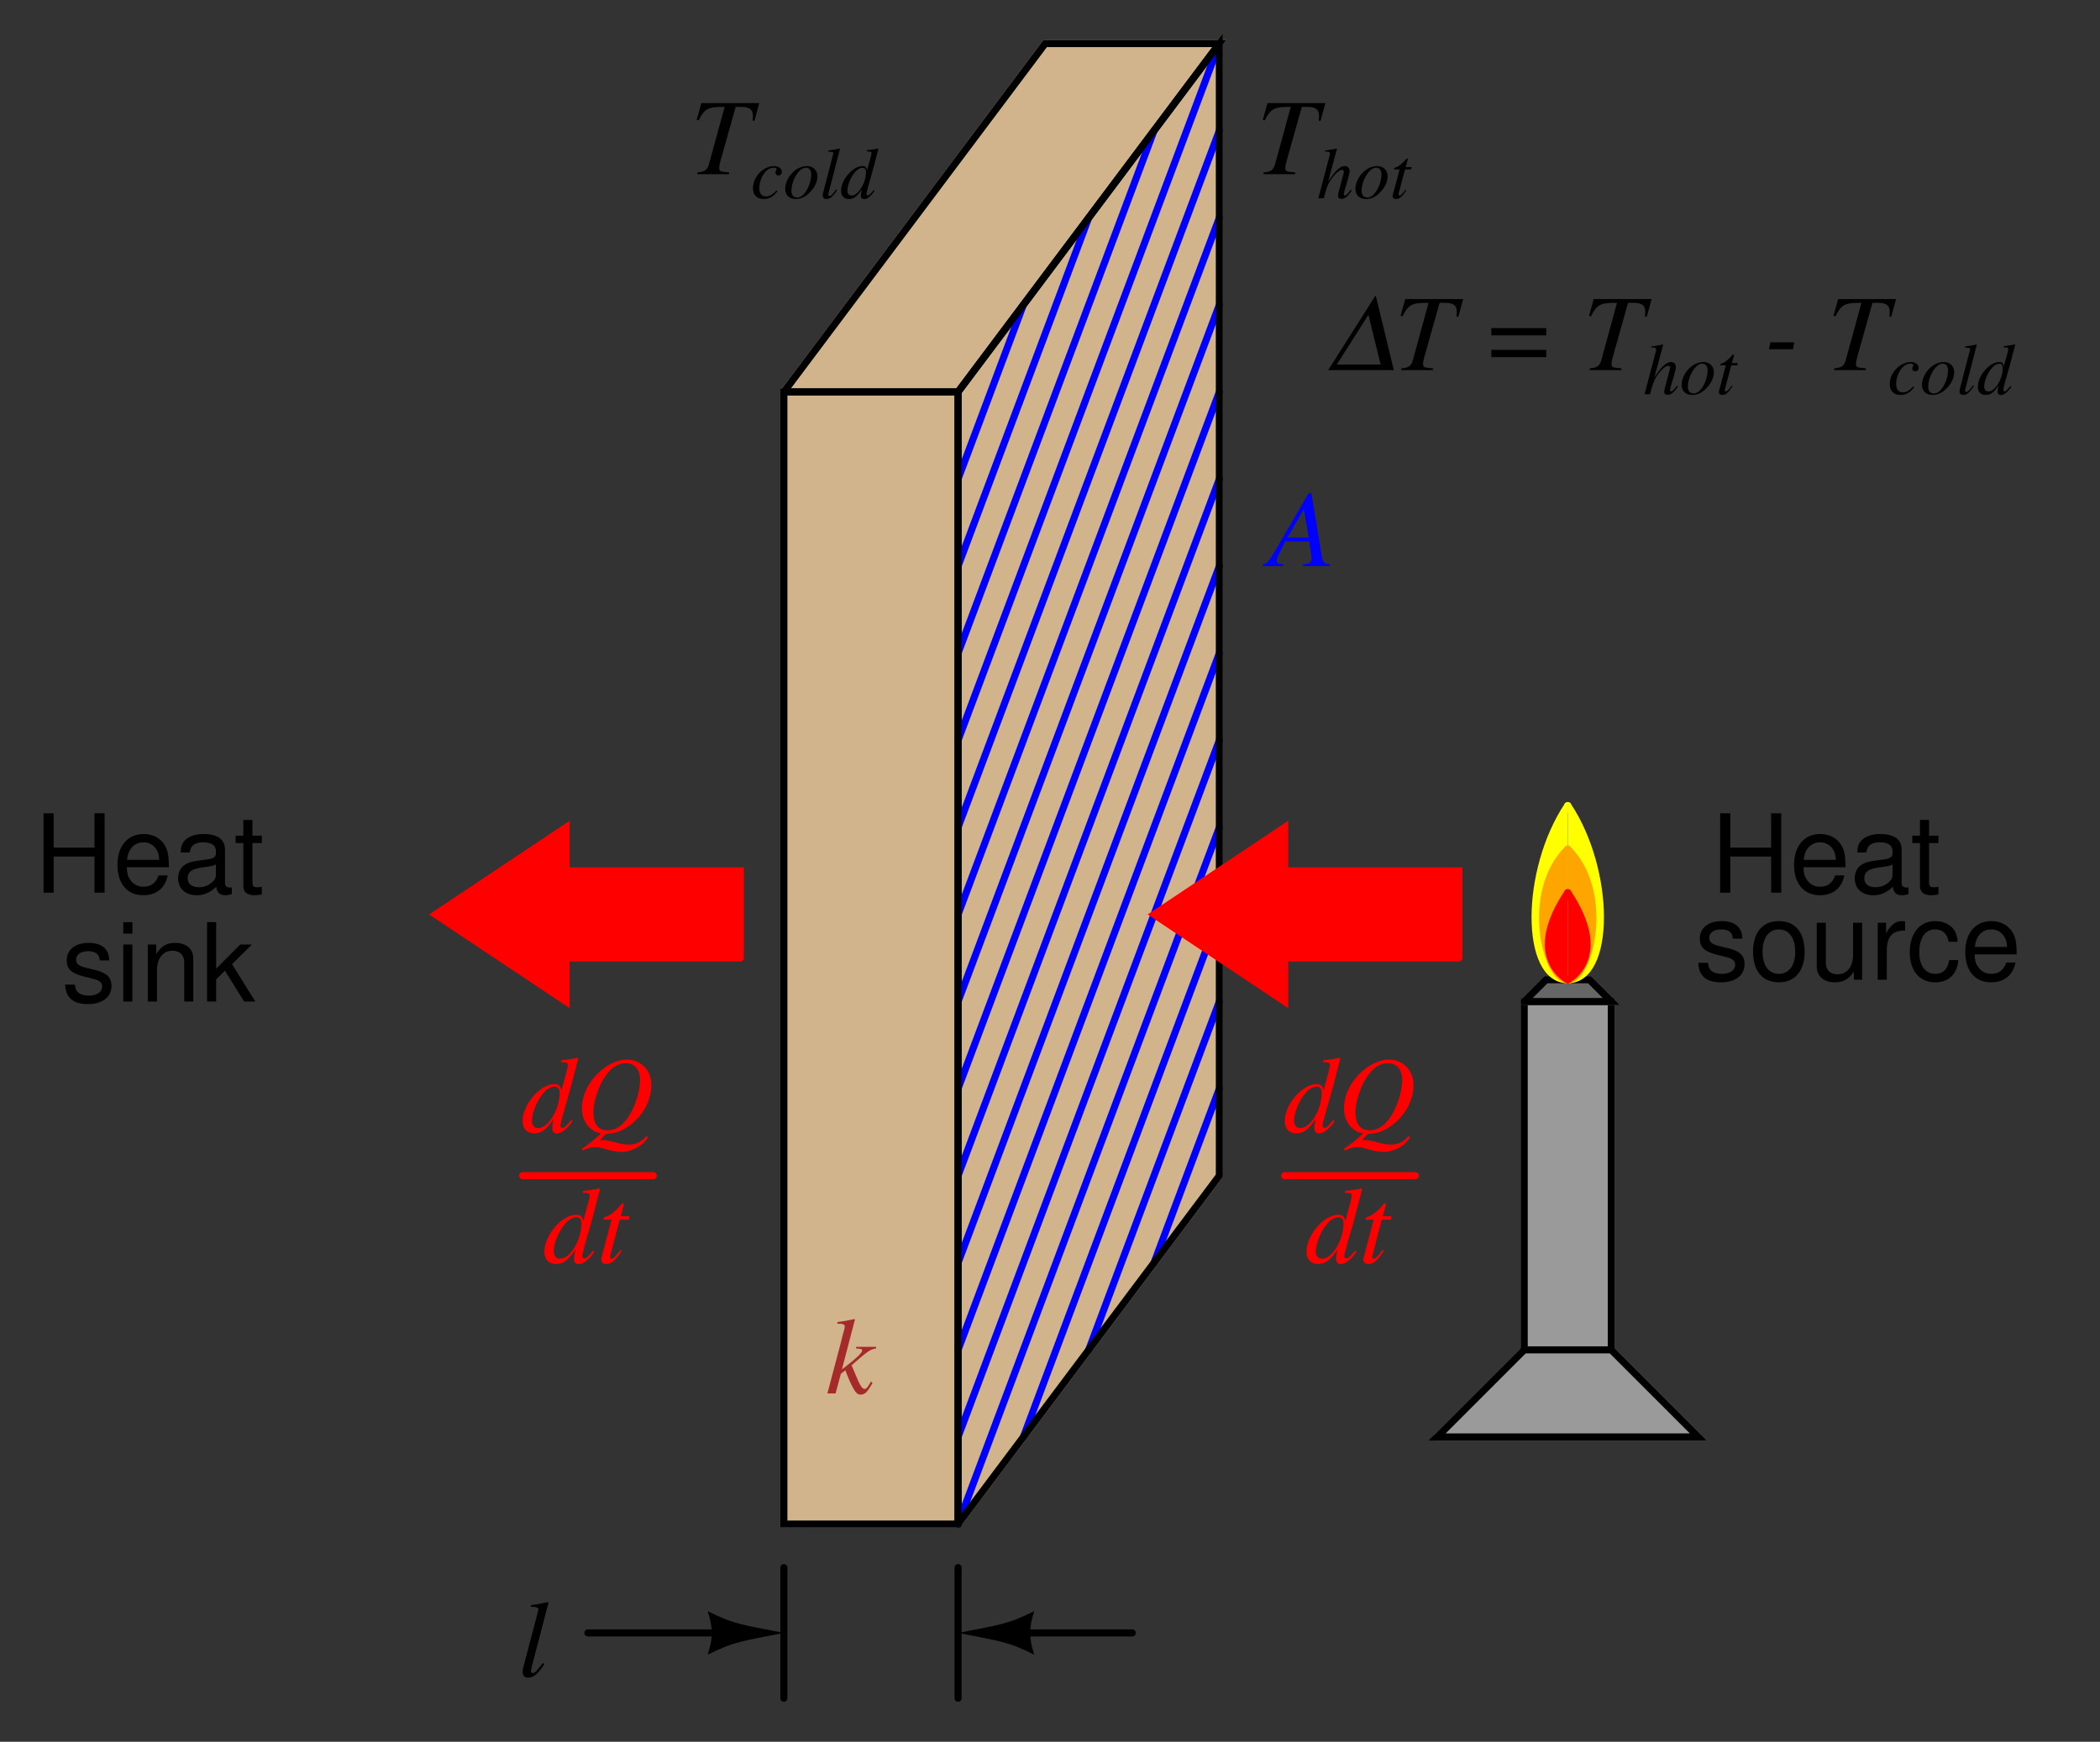 <?xml version="1.0" encoding="UTF-8"?>
<svg xmlns="http://www.w3.org/2000/svg" xmlns:xlink="http://www.w3.org/1999/xlink" viewBox="0 0 216.999 180" version="1.2">
<rect x="0" y="0" width="216.999" height="180" fill="#333333" stroke="none"/>
<defs>
<g>
<symbol overflow="visible" id="glyph0-0">
<path style="stroke:none;" d=""/>
</symbol>
<symbol overflow="visible" id="glyph0-1">
<path style="stroke:none;" d="M 5.203 -1.25 C 4.594 -0.547 4.484 -0.453 4.281 -0.453 C 4.172 -0.453 4.078 -0.547 4.078 -0.672 C 4.078 -0.859 4.438 -2.188 4.812 -3.438 C 5.078 -4.344 5.297 -5.156 5.922 -7.625 L 5.875 -7.688 C 5.281 -7.562 4.875 -7.5 4.156 -7.422 L 4.156 -7.234 C 4.766 -7.219 4.844 -7.172 4.844 -6.938 C 4.844 -6.781 4.844 -6.75 4.688 -6.156 L 4.188 -4.312 C 4.094 -4.781 3.891 -4.969 3.453 -4.969 C 1.984 -4.969 0.172 -2.844 0.172 -1.156 C 0.172 -0.359 0.625 0.125 1.344 0.125 C 2.109 0.125 2.609 -0.234 3.375 -1.359 C 3.25 -0.781 3.234 -0.625 3.234 -0.359 C 3.234 -0.062 3.422 0.141 3.703 0.141 C 4.172 0.141 4.766 -0.312 5.344 -1.141 Z M 3.5 -4.703 C 3.844 -4.688 4 -4.469 4 -4.062 C 4 -2.344 2.828 -0.422 1.797 -0.422 C 1.406 -0.422 1.141 -0.703 1.141 -1.156 C 1.141 -2.078 1.703 -3.391 2.453 -4.188 C 2.766 -4.516 3.188 -4.719 3.5 -4.703 Z M 3.5 -4.703 "/>
</symbol>
<symbol overflow="visible" id="glyph0-2">
<path style="stroke:none;" d="M 3.141 0.188 C 4 0.125 4.438 0.016 5.062 -0.344 C 6.734 -1.266 7.859 -3.094 7.859 -4.875 C 7.859 -6.391 6.781 -7.5 5.297 -7.5 C 4.391 -7.5 3.359 -7.031 2.469 -6.219 C 1.344 -5.172 0.672 -3.812 0.672 -2.484 C 0.672 -1.562 1.016 -0.797 1.625 -0.328 C 1.922 -0.094 2.156 0.016 2.656 0.141 C 1.625 1.047 1.516 1.125 0.656 1.734 L 0.781 1.906 C 1.203 1.672 1.625 1.547 2.062 1.547 C 2.297 1.547 2.625 1.609 3.109 1.75 C 3.797 1.953 4.406 2.047 4.828 2.047 C 5.438 2.047 6.234 1.75 6.812 1.312 C 7.078 1.109 7.219 0.938 7.516 0.547 L 7.344 0.422 C 6.719 1.078 6.25 1.281 5.438 1.281 C 5.109 1.281 4.703 1.219 4.062 1.031 C 3.453 0.875 3.047 0.797 2.812 0.812 L 2.531 0.828 Z M 5.234 -7.125 C 6.125 -7.125 6.688 -6.469 6.688 -5.406 C 6.688 -4.203 6.156 -2.562 5.438 -1.516 C 4.812 -0.625 4.125 -0.188 3.297 -0.188 C 2.375 -0.188 1.859 -0.859 1.859 -2.062 C 1.859 -3.141 2.406 -4.797 3.094 -5.781 C 3.719 -6.688 4.406 -7.125 5.234 -7.125 Z M 5.234 -7.125 "/>
</symbol>
<symbol overflow="visible" id="glyph0-3">
<path style="stroke:none;" d="M 3.328 -4.812 L 2.438 -4.812 L 2.75 -5.969 C 2.75 -6 2.75 -6.016 2.75 -6.047 C 2.75 -6.109 2.734 -6.141 2.672 -6.141 C 2.594 -6.141 2.562 -6.125 2.5 -6.047 C 2.062 -5.484 1.359 -4.906 1 -4.797 C 0.719 -4.719 0.641 -4.641 0.641 -4.516 C 0.641 -4.516 0.641 -4.484 0.656 -4.453 L 1.484 -4.453 L 0.672 -1.359 C 0.656 -1.266 0.641 -1.219 0.609 -1.125 C 0.5 -0.75 0.422 -0.406 0.422 -0.297 C 0.422 -0.062 0.656 0.125 0.953 0.125 C 1.469 0.125 1.844 -0.188 2.547 -1.234 L 2.406 -1.312 C 1.859 -0.609 1.672 -0.422 1.5 -0.422 C 1.391 -0.422 1.328 -0.5 1.328 -0.656 C 1.328 -0.656 1.328 -0.656 1.344 -0.703 L 2.328 -4.453 L 3.281 -4.453 Z M 3.328 -4.812 "/>
</symbol>
<symbol overflow="visible" id="glyph0-4">
<path style="stroke:none;" d="M 2.562 -1.391 C 1.828 -0.453 1.75 -0.359 1.5 -0.359 C 1.391 -0.359 1.328 -0.422 1.328 -0.562 C 1.328 -0.656 1.359 -0.797 1.422 -1 C 1.422 -1.047 1.438 -1.078 1.438 -1.094 L 1.438 -1.109 L 3.141 -7.625 L 3.078 -7.688 C 2.406 -7.531 1.984 -7.453 1.328 -7.375 L 1.328 -7.203 C 1.875 -7.203 2.094 -7.125 2.094 -6.938 C 2.094 -6.891 2.078 -6.828 2.062 -6.734 L 0.5 -0.797 C 0.469 -0.688 0.469 -0.578 0.469 -0.5 C 0.469 -0.094 0.656 0.125 1.016 0.125 C 1.594 0.125 1.984 -0.188 2.719 -1.281 Z M 2.562 -1.391 "/>
</symbol>
<symbol overflow="visible" id="glyph0-5">
<path style="stroke:none;" d="M 7.125 -7.344 L 1.141 -7.344 L 0.656 -5.609 L 0.859 -5.562 C 1.469 -6.781 1.828 -6.969 3.547 -6.953 L 1.922 -1.016 C 1.75 -0.422 1.469 -0.234 0.734 -0.188 L 0.734 0 L 4 0 L 4 -0.188 C 3.031 -0.266 2.984 -0.281 2.984 -0.703 C 2.984 -0.828 3 -0.938 3.109 -1.344 L 4.688 -6.953 L 5.297 -6.953 C 6.109 -6.953 6.469 -6.672 6.469 -6.047 C 6.469 -5.891 6.453 -5.719 6.438 -5.531 L 6.625 -5.516 Z M 7.125 -7.344 "/>
</symbol>
<symbol overflow="visible" id="glyph0-6">
<path style="stroke:none;" d=""/>
</symbol>
<symbol overflow="visible" id="glyph0-7">
<path style="stroke:none;" d="M 6.641 -4.344 L 0.969 -4.344 L 0.969 -3.594 L 6.641 -3.594 Z M 6.641 -2.094 L 0.969 -2.094 L 0.969 -1.344 L 6.641 -1.344 Z M 6.641 -2.094 "/>
</symbol>
<symbol overflow="visible" id="glyph0-8">
<path style="stroke:none;" d="M 3.172 -2.875 L 0.703 -2.875 L 0.547 -2.156 L 3.031 -2.156 Z M 3.172 -2.875 "/>
</symbol>
<symbol overflow="visible" id="glyph0-9">
<path style="stroke:none;" d="M 6.344 -0.188 C 5.703 -0.234 5.641 -0.328 5.484 -1.141 L 4.438 -7.516 L 4.141 -7.516 L 0.875 -1.891 C -0.016 -0.391 -0.125 -0.266 -0.578 -0.188 L -0.578 0 L 1.531 0 L 1.531 -0.188 C 0.953 -0.234 0.859 -0.297 0.859 -0.578 C 0.859 -0.781 0.906 -0.891 1.094 -1.266 L 1.734 -2.547 L 4.203 -2.547 L 4.438 -1.062 C 4.438 -0.969 4.453 -0.859 4.453 -0.781 C 4.453 -0.344 4.297 -0.25 3.578 -0.188 L 3.578 0 L 6.344 0 Z M 1.969 -2.953 L 3.656 -5.875 L 4.156 -2.953 Z M 1.969 -2.953 "/>
</symbol>
<symbol overflow="visible" id="glyph0-10">
<path style="stroke:none;" d="M 4.656 -1.219 C 4.25 -0.531 4.188 -0.469 3.984 -0.469 C 3.75 -0.469 3.516 -0.828 3.078 -1.906 C 3.016 -2.062 2.844 -2.469 2.656 -2.906 C 4.312 -4.375 4.641 -4.594 5.188 -4.641 L 5.188 -4.812 L 3.125 -4.812 L 3.125 -4.641 C 3.609 -4.625 3.75 -4.578 3.75 -4.438 C 3.75 -4.203 3.188 -3.672 2.141 -2.859 C 1.969 -2.734 1.812 -2.609 1.656 -2.484 L 3 -7.625 L 2.953 -7.688 C 2.266 -7.531 1.828 -7.453 1.188 -7.375 L 1.188 -7.203 C 1.75 -7.219 1.953 -7.125 1.953 -6.922 C 1.938 -6.734 1.859 -6.422 1.703 -5.906 C 1.672 -5.75 1.625 -5.625 1.609 -5.531 L 1.594 -5.438 L 0.156 0 L 1 0 L 1.547 -2.031 L 2.016 -2.391 C 2.188 -1.891 2.484 -1.188 2.688 -0.797 C 3.047 -0.094 3.25 0.125 3.578 0.125 C 4.031 0.125 4.312 -0.156 4.828 -1.109 Z M 4.656 -1.219 "/>
</symbol>
<symbol overflow="visible" id="glyph1-0">
<path style="stroke:none;" d=""/>
</symbol>
<symbol overflow="visible" id="glyph1-1">
<path style="stroke:none;" d="M 3.5 -0.875 C 3.094 -0.375 3 -0.281 2.891 -0.281 C 2.812 -0.281 2.766 -0.344 2.766 -0.422 C 2.766 -0.5 2.891 -0.969 3.016 -1.359 C 3.234 -2.062 3.375 -2.625 3.375 -2.812 C 3.375 -3.125 3.172 -3.328 2.875 -3.328 C 2.391 -3.328 1.859 -2.828 1.156 -1.734 L 2.062 -5.109 L 2.016 -5.141 C 1.562 -5.031 1.266 -5 0.844 -4.938 L 0.844 -4.812 L 1.031 -4.828 C 1.203 -4.828 1.344 -4.75 1.344 -4.641 C 1.344 -4.531 1.297 -4.359 1.234 -4.141 C 1.234 -4.125 1.203 -4.016 1.156 -3.859 L 0.141 0 L 0.703 0 C 1.016 -1.156 1.109 -1.422 1.406 -1.875 C 1.797 -2.469 2.312 -2.938 2.578 -2.938 C 2.688 -2.938 2.781 -2.844 2.781 -2.75 C 2.781 -2.719 2.766 -2.625 2.734 -2.5 L 2.312 -0.938 C 2.219 -0.578 2.172 -0.344 2.172 -0.25 C 2.172 -0.047 2.297 0.062 2.516 0.062 C 2.891 0.062 3.141 -0.141 3.594 -0.797 Z M 3.5 -0.875 "/>
</symbol>
<symbol overflow="visible" id="glyph1-2">
<path style="stroke:none;" d="M 2.453 -3.328 C 2.125 -3.328 1.828 -3.234 1.516 -3.078 C 0.75 -2.641 0.203 -1.766 0.203 -0.969 C 0.203 -0.312 0.625 0.078 1.312 0.078 C 1.812 0.078 2.297 -0.141 2.719 -0.578 C 3.219 -1.062 3.531 -1.688 3.531 -2.266 C 3.531 -2.891 3.094 -3.328 2.453 -3.328 Z M 2.359 -3.156 C 2.688 -3.156 2.891 -2.891 2.891 -2.453 C 2.891 -1.891 2.656 -1.156 2.312 -0.656 C 2.031 -0.266 1.75 -0.078 1.422 -0.078 C 1.062 -0.078 0.844 -0.344 0.844 -0.766 C 0.844 -1.312 1.047 -1.984 1.422 -2.516 C 1.719 -2.938 2.031 -3.156 2.359 -3.156 Z M 2.359 -3.156 "/>
</symbol>
<symbol overflow="visible" id="glyph1-3">
<path style="stroke:none;" d="M 2.234 -3.219 L 1.625 -3.219 L 1.844 -4 C 1.844 -4.016 1.844 -4.031 1.844 -4.047 C 1.844 -4.094 1.828 -4.109 1.781 -4.109 C 1.734 -4.109 1.719 -4.109 1.672 -4.047 C 1.375 -3.672 0.906 -3.281 0.672 -3.219 C 0.484 -3.156 0.422 -3.109 0.422 -3.031 C 0.422 -3.016 0.422 -3 0.438 -2.984 L 1 -2.984 L 0.453 -0.906 C 0.438 -0.844 0.422 -0.812 0.406 -0.75 C 0.328 -0.5 0.281 -0.266 0.281 -0.203 C 0.281 -0.031 0.438 0.078 0.641 0.078 C 0.984 0.078 1.234 -0.125 1.703 -0.828 L 1.609 -0.875 C 1.25 -0.406 1.125 -0.281 1 -0.281 C 0.938 -0.281 0.891 -0.344 0.891 -0.438 C 0.891 -0.438 0.891 -0.438 0.891 -0.469 L 1.562 -2.984 L 2.188 -2.984 Z M 2.234 -3.219 "/>
</symbol>
<symbol overflow="visible" id="glyph1-4">
<path style="stroke:none;" d="M 2.641 -0.797 C 2.219 -0.359 1.922 -0.188 1.562 -0.188 C 1.125 -0.188 0.875 -0.5 0.875 -1.047 C 0.875 -1.688 1.141 -2.359 1.562 -2.797 C 1.781 -3.031 2.078 -3.156 2.375 -3.156 C 2.547 -3.156 2.656 -3.109 2.656 -3.016 C 2.656 -2.969 2.641 -2.938 2.609 -2.875 C 2.562 -2.766 2.547 -2.719 2.547 -2.656 C 2.547 -2.469 2.656 -2.359 2.844 -2.359 C 3.047 -2.359 3.203 -2.516 3.203 -2.719 C 3.203 -3.062 2.875 -3.328 2.406 -3.328 C 1.281 -3.328 0.219 -2.219 0.219 -1.047 C 0.219 -0.328 0.625 0.078 1.328 0.078 C 1.891 0.078 2.297 -0.141 2.75 -0.719 Z M 2.641 -0.797 "/>
</symbol>
<symbol overflow="visible" id="glyph1-5">
<path style="stroke:none;" d="M 1.719 -0.922 C 1.234 -0.297 1.172 -0.234 1 -0.234 C 0.922 -0.234 0.891 -0.281 0.891 -0.375 C 0.891 -0.438 0.906 -0.531 0.953 -0.672 C 0.953 -0.703 0.969 -0.719 0.969 -0.734 L 0.969 -0.75 L 2.094 -5.109 L 2.062 -5.141 C 1.609 -5.031 1.328 -5 0.891 -4.938 L 0.891 -4.812 C 1.25 -4.812 1.406 -4.781 1.406 -4.641 C 1.406 -4.609 1.391 -4.578 1.375 -4.516 L 0.344 -0.531 C 0.312 -0.453 0.312 -0.391 0.312 -0.344 C 0.312 -0.062 0.438 0.078 0.672 0.078 C 1.062 0.078 1.328 -0.125 1.812 -0.859 Z M 1.719 -0.922 "/>
</symbol>
<symbol overflow="visible" id="glyph1-6">
<path style="stroke:none;" d="M 3.484 -0.844 C 3.078 -0.359 3 -0.297 2.875 -0.297 C 2.797 -0.297 2.734 -0.359 2.734 -0.453 C 2.734 -0.578 2.969 -1.469 3.219 -2.297 C 3.391 -2.906 3.547 -3.453 3.969 -5.109 L 3.938 -5.141 C 3.547 -5.062 3.266 -5.016 2.781 -4.969 L 2.781 -4.844 C 3.188 -4.828 3.25 -4.812 3.25 -4.641 C 3.25 -4.547 3.234 -4.516 3.141 -4.125 L 2.797 -2.891 C 2.734 -3.203 2.609 -3.328 2.312 -3.328 C 1.328 -3.328 0.109 -1.906 0.109 -0.781 C 0.109 -0.234 0.422 0.078 0.906 0.078 C 1.422 0.078 1.75 -0.156 2.266 -0.906 C 2.172 -0.531 2.156 -0.422 2.156 -0.234 C 2.156 -0.031 2.297 0.094 2.484 0.094 C 2.797 0.094 3.188 -0.203 3.578 -0.766 Z M 2.344 -3.141 C 2.562 -3.141 2.688 -2.984 2.688 -2.719 C 2.688 -1.578 1.891 -0.281 1.203 -0.281 C 0.938 -0.281 0.766 -0.469 0.766 -0.781 C 0.766 -1.391 1.141 -2.281 1.641 -2.797 C 1.859 -3.016 2.125 -3.156 2.344 -3.141 Z M 2.344 -3.141 "/>
</symbol>
<symbol overflow="visible" id="glyph2-0">
<path style="stroke:none;" d=""/>
</symbol>
<symbol overflow="visible" id="glyph2-1">
<path style="stroke:none;" d="M 0.062 0 L 6.844 0 L 4.969 -7.734 Z M 0.953 -0.578 L 4.219 -5.719 L 5.484 -0.578 Z M 0.953 -0.578 "/>
</symbol>
<symbol overflow="visible" id="glyph3-0">
<path style="stroke:none;" d=""/>
</symbol>
<symbol overflow="visible" id="glyph3-1">
<path style="stroke:none;" d="M 6.203 -3.734 L 6.203 0 L 7.25 0 L 7.25 -8.203 L 6.203 -8.203 L 6.203 -4.656 L 1.984 -4.656 L 1.984 -8.203 L 0.938 -8.203 L 0.938 0 L 1.984 0 L 1.984 -3.734 Z M 6.203 -3.734 "/>
</symbol>
<symbol overflow="visible" id="glyph3-2">
<path style="stroke:none;" d="M 5.766 -2.625 C 5.766 -3.531 5.703 -4.078 5.531 -4.516 C 5.156 -5.484 4.25 -6.062 3.156 -6.062 C 1.5 -6.062 0.453 -4.812 0.453 -2.875 C 0.453 -0.922 1.469 0.266 3.125 0.266 C 4.484 0.266 5.406 -0.5 5.641 -1.781 L 4.703 -1.781 C 4.438 -1.016 3.922 -0.609 3.156 -0.609 C 2.562 -0.609 2.062 -0.875 1.75 -1.375 C 1.516 -1.703 1.438 -2.047 1.422 -2.625 Z M 1.453 -3.391 C 1.531 -4.484 2.188 -5.203 3.141 -5.203 C 4.094 -5.203 4.766 -4.453 4.766 -3.391 Z M 1.453 -3.391 "/>
</symbol>
<symbol overflow="visible" id="glyph3-3">
<path style="stroke:none;" d="M 6.016 -0.547 C 5.922 -0.531 5.875 -0.531 5.812 -0.531 C 5.484 -0.531 5.312 -0.703 5.312 -0.984 L 5.312 -4.453 C 5.312 -5.5 4.547 -6.062 3.094 -6.062 C 2.234 -6.062 1.547 -5.812 1.141 -5.375 C 0.859 -5.078 0.75 -4.734 0.734 -4.156 L 1.672 -4.156 C 1.75 -4.875 2.188 -5.203 3.062 -5.203 C 3.922 -5.203 4.375 -4.875 4.375 -4.312 L 4.375 -4.078 C 4.359 -3.672 4.156 -3.516 3.391 -3.422 C 2.062 -3.25 1.875 -3.203 1.5 -3.062 C 0.828 -2.766 0.469 -2.25 0.469 -1.484 C 0.469 -0.422 1.219 0.266 2.406 0.266 C 3.156 0.266 3.75 0 4.406 -0.609 C 4.484 0 4.766 0.266 5.375 0.266 C 5.578 0.266 5.703 0.234 6.016 0.156 Z M 4.375 -1.859 C 4.375 -1.547 4.281 -1.344 4 -1.094 C 3.625 -0.75 3.156 -0.562 2.609 -0.562 C 1.875 -0.562 1.453 -0.906 1.453 -1.5 C 1.453 -2.125 1.859 -2.438 2.875 -2.594 C 3.875 -2.719 4.062 -2.766 4.375 -2.906 Z M 4.375 -1.859 "/>
</symbol>
<symbol overflow="visible" id="glyph3-4">
<path style="stroke:none;" d="M 2.859 -5.891 L 1.891 -5.891 L 1.891 -7.516 L 0.953 -7.516 L 0.953 -5.891 L 0.156 -5.891 L 0.156 -5.125 L 0.953 -5.125 L 0.953 -0.672 C 0.953 -0.062 1.359 0.266 2.094 0.266 C 2.344 0.266 2.547 0.234 2.859 0.188 L 2.859 -0.609 C 2.719 -0.578 2.594 -0.562 2.406 -0.562 C 2 -0.562 1.891 -0.672 1.891 -1.094 L 1.891 -5.125 L 2.859 -5.125 Z M 2.859 -5.891 "/>
</symbol>
<symbol overflow="visible" id="glyph3-5">
<path style="stroke:none;" d="M 4.922 -4.25 C 4.922 -5.406 4.156 -6.062 2.797 -6.062 C 1.422 -6.062 0.531 -5.359 0.531 -4.266 C 0.531 -3.344 1 -2.906 2.391 -2.562 L 3.281 -2.344 C 3.922 -2.188 4.188 -1.953 4.188 -1.547 C 4.188 -0.984 3.641 -0.609 2.812 -0.609 C 2.312 -0.609 1.875 -0.75 1.641 -1 C 1.5 -1.172 1.422 -1.344 1.375 -1.75 L 0.375 -1.75 C 0.422 -0.391 1.188 0.266 2.734 0.266 C 4.219 0.266 5.156 -0.469 5.156 -1.609 C 5.156 -2.484 4.672 -2.969 3.5 -3.25 L 2.594 -3.469 C 1.828 -3.641 1.5 -3.891 1.5 -4.312 C 1.5 -4.859 1.984 -5.203 2.75 -5.203 C 3.516 -5.203 3.922 -4.875 3.938 -4.25 Z M 4.922 -4.25 "/>
</symbol>
<symbol overflow="visible" id="glyph3-6">
<path style="stroke:none;" d="M 3.062 -6.062 C 1.391 -6.062 0.406 -4.875 0.406 -2.906 C 0.406 -0.906 1.391 0.266 3.078 0.266 C 4.734 0.266 5.734 -0.922 5.734 -2.859 C 5.734 -4.906 4.766 -6.062 3.062 -6.062 Z M 3.078 -5.203 C 4.125 -5.203 4.766 -4.328 4.766 -2.875 C 4.766 -1.469 4.109 -0.609 3.078 -0.609 C 2.031 -0.609 1.391 -1.469 1.391 -2.906 C 1.391 -4.328 2.031 -5.203 3.078 -5.203 Z M 3.078 -5.203 "/>
</symbol>
<symbol overflow="visible" id="glyph3-7">
<path style="stroke:none;" d="M 5.422 0 L 5.422 -5.891 L 4.484 -5.891 L 4.484 -2.547 C 4.484 -1.344 3.859 -0.562 2.875 -0.562 C 2.141 -0.562 1.672 -1.016 1.672 -1.719 L 1.672 -5.891 L 0.734 -5.891 L 0.734 -1.344 C 0.734 -0.375 1.469 0.266 2.609 0.266 C 3.469 0.266 4.031 -0.047 4.578 -0.828 L 4.578 0 Z M 5.422 0 "/>
</symbol>
<symbol overflow="visible" id="glyph3-8">
<path style="stroke:none;" d="M 0.781 -5.891 L 0.781 0 L 1.719 0 L 1.719 -3.062 C 1.734 -4.484 2.312 -5.109 3.609 -5.078 L 3.609 -6.031 C 3.453 -6.047 3.359 -6.062 3.25 -6.062 C 2.641 -6.062 2.188 -5.703 1.641 -4.828 L 1.641 -5.891 Z M 0.781 -5.891 "/>
</symbol>
<symbol overflow="visible" id="glyph3-9">
<path style="stroke:none;" d="M 5.297 -3.922 C 5.25 -4.484 5.125 -4.859 4.906 -5.188 C 4.5 -5.734 3.797 -6.062 2.969 -6.062 C 1.375 -6.062 0.344 -4.797 0.344 -2.844 C 0.344 -0.938 1.359 0.266 2.953 0.266 C 4.359 0.266 5.25 -0.578 5.359 -2.031 L 4.422 -2.031 C 4.266 -1.078 3.781 -0.609 2.984 -0.609 C 1.953 -0.609 1.328 -1.453 1.328 -2.844 C 1.328 -4.312 1.938 -5.203 2.953 -5.203 C 3.75 -5.203 4.234 -4.734 4.359 -3.922 Z M 5.297 -3.922 "/>
</symbol>
<symbol overflow="visible" id="glyph3-10">
<path style="stroke:none;" d="M 1.688 -5.891 L 0.75 -5.891 L 0.75 0 L 1.688 0 Z M 1.688 -8.203 L 0.75 -8.203 L 0.75 -7.016 L 1.688 -7.016 Z M 1.688 -8.203 "/>
</symbol>
<symbol overflow="visible" id="glyph3-11">
<path style="stroke:none;" d="M 0.781 -5.891 L 0.781 0 L 1.734 0 L 1.734 -3.25 C 1.734 -4.453 2.359 -5.25 3.328 -5.25 C 4.078 -5.25 4.547 -4.797 4.547 -4.078 L 4.547 0 L 5.484 0 L 5.484 -4.453 C 5.484 -5.438 4.75 -6.062 3.609 -6.062 C 2.734 -6.062 2.172 -5.719 1.656 -4.906 L 1.656 -5.891 Z M 0.781 -5.891 "/>
</symbol>
<symbol overflow="visible" id="glyph3-12">
<path style="stroke:none;" d="M 1.594 -8.203 L 0.656 -8.203 L 0.656 0 L 1.594 0 L 1.594 -2.297 L 2.5 -3.188 L 4.484 0 L 5.641 0 L 3.234 -3.859 L 5.281 -5.891 L 4.078 -5.891 L 1.594 -3.391 Z M 1.594 -8.203 "/>
</symbol>
</g>
<clipPath id="clip1">
  <path d="M 92 0.5 L 133 0.5 L 133 164 L 92 164 Z M 92 0.5 "/>
</clipPath>
<clipPath id="clip2">
  <path d="M 74 0.5 L 133 0.5 L 133 47 L 74 47 Z M 74 0.5 "/>
</clipPath>
<clipPath id="clip3">
  <path d="M 74 0.5 L 133 0.5 L 133 47 L 74 47 Z M 74 0.5 "/>
</clipPath>
<clipPath id="clip4">
  <path d="M 92 0.5 L 133 0.5 L 133 83 L 92 83 Z M 92 0.5 "/>
</clipPath>
<clipPath id="clip5">
  <path d="M 92 0.5 L 133 0.5 L 133 164 L 92 164 Z M 92 0.5 "/>
</clipPath>
</defs>
<g id="surface1">
<path style="fill-rule:evenodd;fill:rgb(82.422%,70.506%,54.881%);fill-opacity:1;stroke-width:7.312;stroke-linecap:round;stroke-linejoin:miter;stroke:rgb(82.422%,70.506%,54.881%);stroke-opacity:1;stroke-miterlimit:6;" d="M 805 220 L 985 220 L 985 1390 L 805 1390 Z M 805 220 " transform="matrix(0.1,0,0,-0.1,0.5,179.5)"/>
<path style=" stroke:none;fill-rule:evenodd;fill:rgb(82.422%,70.506%,54.881%);fill-opacity:1;" d="M 99 157.5 L 99 40.5 L 126 4.5 L 126 121.5 L 99 157.5 "/>
<g clip-path="url(#clip1)" clip-rule="nonzero">
<path style="fill:none;stroke-width:7.312;stroke-linecap:round;stroke-linejoin:miter;stroke:rgb(82.422%,70.506%,54.881%);stroke-opacity:1;stroke-miterlimit:6;" d="M 985 220 L 985 1390 L 1255 1750 L 1255 580 L 985 220 " transform="matrix(0.1,0,0,-0.1,0.5,179.5)"/>
</g>
<path style=" stroke:none;fill-rule:evenodd;fill:rgb(82.422%,70.506%,54.881%);fill-opacity:1;" d="M 81 40.5 L 99 40.5 L 126 4.5 L 108 4.5 L 81 40.5 "/>
<g clip-path="url(#clip2)" clip-rule="nonzero">
<path style="fill:none;stroke-width:7.312;stroke-linecap:round;stroke-linejoin:miter;stroke:rgb(82.422%,70.506%,54.881%);stroke-opacity:1;stroke-miterlimit:6;" d="M 805 1390 L 985 1390 L 1255 1750 L 1075 1750 L 805 1390 " transform="matrix(0.1,0,0,-0.1,0.5,179.5)"/>
</g>
<path style="fill:none;stroke-width:7.312;stroke-linecap:round;stroke-linejoin:miter;stroke:rgb(0%,0%,0%);stroke-opacity:1;stroke-miterlimit:6;" d="M 805 220 L 985 220 L 985 1390 L 805 1390 Z M 805 220 " transform="matrix(0.1,0,0,-0.1,0.5,179.5)"/>
<g clip-path="url(#clip3)" clip-rule="nonzero">
<path style="fill:none;stroke-width:7.312;stroke-linecap:round;stroke-linejoin:miter;stroke:rgb(0%,0%,0%);stroke-opacity:1;stroke-miterlimit:6;" d="M 805 1390 L 985 1390 L 1255 1750 L 1075 1750 L 805 1390 " transform="matrix(0.1,0,0,-0.1,0.5,179.5)"/>
</g>
<path style="fill-rule:evenodd;fill:rgb(100%,0%,0%);fill-opacity:1;stroke-width:7.312;stroke-linecap:round;stroke-linejoin:miter;stroke:rgb(100%,0%,0%);stroke-opacity:1;stroke-miterlimit:6;" d="M 760 805 L 580 805 L 580 760 L 445 850 L 580 940 L 580 895 L 760 895 L 760 805 " transform="matrix(0.1,0,0,-0.1,0.5,179.5)"/>
<path style="fill-rule:evenodd;fill:rgb(60.352%,60.352%,60.352%);fill-opacity:1;stroke-width:7.312;stroke-linecap:round;stroke-linejoin:miter;stroke:rgb(60.352%,60.352%,60.352%);stroke-opacity:1;stroke-miterlimit:6;" d="M 1480 310 L 1750 310 L 1660 400 L 1660 760 L 1570 760 L 1570 400 L 1480 310 " transform="matrix(0.1,0,0,-0.1,0.5,179.5)"/>
<path style="fill:none;stroke-width:7.312;stroke-linecap:round;stroke-linejoin:miter;stroke:rgb(0%,0%,0%);stroke-opacity:1;stroke-miterlimit:6;" d="M 1570 400 L 1660 400 L 1660 760 L 1570 760 Z M 1570 400 " transform="matrix(0.1,0,0,-0.1,0.5,179.5)"/>
<path style="fill:none;stroke-width:7.312;stroke-linecap:round;stroke-linejoin:miter;stroke:rgb(0%,0%,0%);stroke-opacity:1;stroke-miterlimit:6;" d="M 1660 400 L 1750 310 L 1480 310 L 1570 400 " transform="matrix(0.1,0,0,-0.1,0.5,179.5)"/>
<path style="fill-rule:evenodd;fill:rgb(39.989%,39.989%,39.989%);fill-opacity:1;stroke-width:7.312;stroke-linecap:round;stroke-linejoin:miter;stroke:rgb(39.989%,39.989%,39.989%);stroke-opacity:1;stroke-miterlimit:6;" d="M 1570 760 L 1660 760 L 1637.5 782.5 L 1592.5 782.5 L 1570 760 " transform="matrix(0.1,0,0,-0.1,0.5,179.5)"/>
<path style="fill:none;stroke-width:7.312;stroke-linecap:round;stroke-linejoin:miter;stroke:rgb(0%,0%,0%);stroke-opacity:1;stroke-miterlimit:6;" d="M 1570 760 L 1660 760 L 1637.5 782.5 L 1592.5 782.5 L 1570 760 " transform="matrix(0.1,0,0,-0.1,0.5,179.5)"/>
<path style="fill-rule:evenodd;fill:rgb(100%,100%,0%);fill-opacity:1;stroke-width:7.312;stroke-linecap:round;stroke-linejoin:miter;stroke:rgb(100%,100%,0%);stroke-opacity:1;stroke-miterlimit:6;" d="M 1615 782.5 C 1570 782.5 1570 895 1615 962.5 " transform="matrix(0.1,0,0,-0.1,0.5,179.5)"/>
<path style="fill-rule:evenodd;fill:rgb(100%,100%,0%);fill-opacity:1;stroke-width:7.312;stroke-linecap:round;stroke-linejoin:miter;stroke:rgb(100%,100%,0%);stroke-opacity:1;stroke-miterlimit:6;" d="M 1615 782.5 C 1660 782.5 1660 895 1615 962.5 " transform="matrix(0.1,0,0,-0.1,0.5,179.5)"/>
<path style="fill-rule:evenodd;fill:rgb(100%,64.647%,0%);fill-opacity:1;stroke-width:7.312;stroke-linecap:round;stroke-linejoin:miter;stroke:rgb(100%,64.647%,0%);stroke-opacity:1;stroke-miterlimit:6;" d="M 1615 782.5 C 1592.5 782.5 1570 872.5 1615 917.5 " transform="matrix(0.1,0,0,-0.1,0.5,179.5)"/>
<path style="fill-rule:evenodd;fill:rgb(100%,64.647%,0%);fill-opacity:1;stroke-width:7.312;stroke-linecap:round;stroke-linejoin:miter;stroke:rgb(100%,64.647%,0%);stroke-opacity:1;stroke-miterlimit:6;" d="M 1615 782.5 C 1637.5 782.5 1660 872.5 1615 917.5 " transform="matrix(0.1,0,0,-0.1,0.5,179.5)"/>
<path style="fill-rule:evenodd;fill:rgb(100%,0%,0%);fill-opacity:1;stroke-width:7.312;stroke-linecap:round;stroke-linejoin:miter;stroke:rgb(100%,0%,0%);stroke-opacity:1;stroke-miterlimit:6;" d="M 1615 782.5 C 1615 782.5 1570 805 1615 872.5 " transform="matrix(0.1,0,0,-0.1,0.5,179.5)"/>
<path style="fill-rule:evenodd;fill:rgb(100%,0%,0%);fill-opacity:1;stroke-width:7.312;stroke-linecap:round;stroke-linejoin:miter;stroke:rgb(100%,0%,0%);stroke-opacity:1;stroke-miterlimit:6;" d="M 1615 782.5 C 1615 782.5 1660 805 1615 872.5 " transform="matrix(0.1,0,0,-0.1,0.5,179.5)"/>
<g style="fill:rgb(100%,0%,0%);fill-opacity:1;">
  <use xlink:href="#glyph0-1" x="53.83" y="117"/>
  <use xlink:href="#glyph0-2" x="59.455" y="117"/>
</g>
<path style="fill:none;stroke-width:7.312;stroke-linecap:round;stroke-linejoin:miter;stroke:rgb(100%,0%,0%);stroke-opacity:1;stroke-miterlimit:6;" d="M 670 580 L 535 580 " transform="matrix(0.1,0,0,-0.1,0.5,179.5)"/>
<g style="fill:rgb(100%,0%,0%);fill-opacity:1;">
  <use xlink:href="#glyph0-1" x="56.08" y="130.5"/>
  <use xlink:href="#glyph0-3" x="61.705" y="130.5"/>
</g>
<path style="fill:none;stroke-width:7.312;stroke-linecap:round;stroke-linejoin:miter;stroke:rgb(0%,0%,0%);stroke-opacity:1;stroke-miterlimit:6;" d="M 805 40 L 805 175 " transform="matrix(0.1,0,0,-0.1,0.5,179.5)"/>
<path style="fill:none;stroke-width:7.312;stroke-linecap:round;stroke-linejoin:miter;stroke:rgb(0%,0%,0%);stroke-opacity:1;stroke-miterlimit:6;" d="M 985 40 L 985 175 " transform="matrix(0.1,0,0,-0.1,0.5,179.5)"/>
<path style=" stroke:none;fill-rule:evenodd;fill:rgb(0%,0%,0%);fill-opacity:1;" d="M 73.125 171 C 75.938 169.594 76.781 169.594 81 168.75 C 76.781 167.906 75.938 167.906 73.125 166.5 C 73.688 168.188 73.688 169.312 73.125 171 "/>
<path style="fill:none;stroke-width:7.312;stroke-linecap:round;stroke-linejoin:miter;stroke:rgb(0%,0%,0%);stroke-opacity:1;stroke-miterlimit:6;" d="M 602.5 107.5 L 737.5 107.5 " transform="matrix(0.1,0,0,-0.1,0.5,179.5)"/>
<path style="fill:none;stroke-width:7.312;stroke-linecap:round;stroke-linejoin:miter;stroke:rgb(0%,0%,0%);stroke-opacity:1;stroke-miterlimit:6;" d="M 1030 107.5 L 1165 107.5 " transform="matrix(0.1,0,0,-0.1,0.5,179.5)"/>
<path style=" stroke:none;fill-rule:evenodd;fill:rgb(0%,0%,0%);fill-opacity:1;" d="M 106.875 171 C 104.062 169.594 103.219 169.594 99 168.75 C 103.219 167.906 104.062 167.906 106.875 166.5 C 106.312 168.188 106.312 169.312 106.875 171 "/>
<g style="fill:rgb(0%,0%,0%);fill-opacity:1;">
  <use xlink:href="#glyph0-4" x="53.536" y="173.25"/>
</g>
<g style="fill:rgb(0%,0%,0%);fill-opacity:1;">
  <use xlink:href="#glyph0-5" x="129.833" y="18"/>
</g>
<g style="fill:rgb(0%,0%,0%);fill-opacity:1;">
  <use xlink:href="#glyph1-1" x="136.088" y="20.488"/>
  <use xlink:href="#glyph1-2" x="139.857" y="20.488"/>
  <use xlink:href="#glyph1-3" x="143.625" y="20.488"/>
</g>
<g style="fill:rgb(0%,0%,0%);fill-opacity:1;">
  <use xlink:href="#glyph0-5" x="71.333" y="18"/>
</g>
<g style="fill:rgb(0%,0%,0%);fill-opacity:1;">
  <use xlink:href="#glyph1-4" x="77.588" y="20.488"/>
  <use xlink:href="#glyph1-2" x="80.935" y="20.488"/>
  <use xlink:href="#glyph1-5" x="84.703" y="20.488"/>
  <use xlink:href="#glyph1-6" x="86.799" y="20.488"/>
</g>
<g style="fill:rgb(0%,0%,0%);fill-opacity:1;">
  <use xlink:href="#glyph2-1" x="137.183" y="38.25"/>
</g>
<g style="fill:rgb(0%,0%,0%);fill-opacity:1;">
  <use xlink:href="#glyph0-5" x="144.068" y="38.25"/>
  <use xlink:href="#glyph0-6" x="150.323" y="38.25"/>
  <use xlink:href="#glyph0-7" x="153.136" y="38.25"/>
  <use xlink:href="#glyph0-6" x="160.729" y="38.25"/>
  <use xlink:href="#glyph0-5" x="163.542" y="38.25"/>
</g>
<g style="fill:rgb(0%,0%,0%);fill-opacity:1;">
  <use xlink:href="#glyph1-1" x="169.797" y="40.737"/>
  <use xlink:href="#glyph1-2" x="173.566" y="40.737"/>
  <use xlink:href="#glyph1-3" x="177.334" y="40.737"/>
</g>
<g style="fill:rgb(0%,0%,0%);fill-opacity:1;">
  <use xlink:href="#glyph0-6" x="179.43" y="38.25"/>
  <use xlink:href="#glyph0-8" x="182.242" y="38.25"/>
  <use xlink:href="#glyph0-6" x="185.988" y="38.25"/>
  <use xlink:href="#glyph0-5" x="188.801" y="38.25"/>
</g>
<g style="fill:rgb(0%,0%,0%);fill-opacity:1;">
  <use xlink:href="#glyph1-4" x="195.056" y="40.737"/>
  <use xlink:href="#glyph1-2" x="198.403" y="40.737"/>
  <use xlink:href="#glyph1-5" x="202.171" y="40.737"/>
  <use xlink:href="#glyph1-6" x="204.267" y="40.737"/>
</g>
<path style="fill:none;stroke-width:7.312;stroke-linecap:round;stroke-linejoin:miter;stroke:rgb(0%,0%,100%);stroke-opacity:1;stroke-miterlimit:6;" d="M 1052.5 1480 L 985 1300 " transform="matrix(0.1,0,0,-0.1,0.5,179.5)"/>
<path style="fill:none;stroke-width:7.312;stroke-linecap:round;stroke-linejoin:miter;stroke:rgb(0%,0%,100%);stroke-opacity:1;stroke-miterlimit:6;" d="M 1120 1570 L 985 1210 " transform="matrix(0.1,0,0,-0.1,0.5,179.5)"/>
<path style="fill:none;stroke-width:7.312;stroke-linecap:round;stroke-linejoin:miter;stroke:rgb(0%,0%,100%);stroke-opacity:1;stroke-miterlimit:6;" d="M 1187.5 1660 L 985 1120 " transform="matrix(0.1,0,0,-0.1,0.5,179.5)"/>
<g clip-path="url(#clip4)" clip-rule="nonzero">
<path style="fill:none;stroke-width:7.312;stroke-linecap:round;stroke-linejoin:miter;stroke:rgb(0%,0%,100%);stroke-opacity:1;stroke-miterlimit:6;" d="M 1255 1750 L 985 1030 " transform="matrix(0.1,0,0,-0.1,0.5,179.5)"/>
</g>
<path style="fill:none;stroke-width:7.312;stroke-linecap:round;stroke-linejoin:miter;stroke:rgb(0%,0%,100%);stroke-opacity:1;stroke-miterlimit:6;" d="M 1255 1660 L 985 940 " transform="matrix(0.1,0,0,-0.1,0.5,179.5)"/>
<path style="fill:none;stroke-width:7.312;stroke-linecap:round;stroke-linejoin:miter;stroke:rgb(0%,0%,100%);stroke-opacity:1;stroke-miterlimit:6;" d="M 1255 1570 L 985 850 " transform="matrix(0.1,0,0,-0.1,0.5,179.5)"/>
<path style="fill:none;stroke-width:7.312;stroke-linecap:round;stroke-linejoin:miter;stroke:rgb(0%,0%,100%);stroke-opacity:1;stroke-miterlimit:6;" d="M 1255 1480 L 985 760 " transform="matrix(0.1,0,0,-0.1,0.5,179.5)"/>
<path style="fill:none;stroke-width:7.312;stroke-linecap:round;stroke-linejoin:miter;stroke:rgb(0%,0%,100%);stroke-opacity:1;stroke-miterlimit:6;" d="M 1255 1390 L 985 670 " transform="matrix(0.1,0,0,-0.1,0.5,179.5)"/>
<path style="fill:none;stroke-width:7.312;stroke-linecap:round;stroke-linejoin:miter;stroke:rgb(0%,0%,100%);stroke-opacity:1;stroke-miterlimit:6;" d="M 1255 1300 L 985 580 " transform="matrix(0.1,0,0,-0.1,0.5,179.5)"/>
<path style="fill:none;stroke-width:7.312;stroke-linecap:round;stroke-linejoin:miter;stroke:rgb(0%,0%,100%);stroke-opacity:1;stroke-miterlimit:6;" d="M 1255 1210 L 985 490 " transform="matrix(0.1,0,0,-0.1,0.5,179.5)"/>
<path style="fill:none;stroke-width:7.312;stroke-linecap:round;stroke-linejoin:miter;stroke:rgb(0%,0%,100%);stroke-opacity:1;stroke-miterlimit:6;" d="M 1255 1120 L 985 400 " transform="matrix(0.1,0,0,-0.1,0.5,179.5)"/>
<path style="fill:none;stroke-width:7.312;stroke-linecap:round;stroke-linejoin:miter;stroke:rgb(0%,0%,100%);stroke-opacity:1;stroke-miterlimit:6;" d="M 1255 1030 L 985 310 " transform="matrix(0.1,0,0,-0.1,0.5,179.5)"/>
<path style="fill:none;stroke-width:7.312;stroke-linecap:round;stroke-linejoin:miter;stroke:rgb(0%,0%,100%);stroke-opacity:1;stroke-miterlimit:6;" d="M 1255 940 L 985 220 " transform="matrix(0.1,0,0,-0.1,0.5,179.5)"/>
<path style="fill:none;stroke-width:7.312;stroke-linecap:round;stroke-linejoin:miter;stroke:rgb(0%,0%,100%);stroke-opacity:1;stroke-miterlimit:6;" d="M 1255 850 L 1052.5 310 " transform="matrix(0.1,0,0,-0.1,0.5,179.5)"/>
<path style="fill:none;stroke-width:7.312;stroke-linecap:round;stroke-linejoin:miter;stroke:rgb(0%,0%,100%);stroke-opacity:1;stroke-miterlimit:6;" d="M 1255 760 L 1120 400 " transform="matrix(0.1,0,0,-0.1,0.5,179.5)"/>
<path style="fill:none;stroke-width:7.312;stroke-linecap:round;stroke-linejoin:miter;stroke:rgb(0%,0%,100%);stroke-opacity:1;stroke-miterlimit:6;" d="M 1255 670 L 1187.5 490 " transform="matrix(0.1,0,0,-0.1,0.5,179.5)"/>
<g style="fill:rgb(0%,0%,100%);fill-opacity:1;">
  <use xlink:href="#glyph0-9" x="131.077" y="58.5"/>
</g>
<g style="fill:rgb(100%,0%,0%);fill-opacity:1;">
  <use xlink:href="#glyph0-1" x="132.58" y="117"/>
  <use xlink:href="#glyph0-2" x="138.205" y="117"/>
</g>
<path style="fill:none;stroke-width:7.312;stroke-linecap:round;stroke-linejoin:miter;stroke:rgb(100%,0%,0%);stroke-opacity:1;stroke-miterlimit:6;" d="M 1457.5 580 L 1322.5 580 " transform="matrix(0.1,0,0,-0.1,0.5,179.5)"/>
<g style="fill:rgb(100%,0%,0%);fill-opacity:1;">
  <use xlink:href="#glyph0-1" x="134.83" y="130.5"/>
  <use xlink:href="#glyph0-3" x="140.455" y="130.5"/>
</g>
<g style="fill:rgb(64.647%,16.502%,16.502%);fill-opacity:1;">
  <use xlink:href="#glyph0-10" x="85.342" y="144"/>
</g>
<g clip-path="url(#clip5)" clip-rule="nonzero">
<path style="fill:none;stroke-width:7.312;stroke-linecap:round;stroke-linejoin:miter;stroke:rgb(0%,0%,0%);stroke-opacity:1;stroke-miterlimit:6;" d="M 985 220 L 985 1390 L 1255 1750 L 1255 580 L 985 220 " transform="matrix(0.1,0,0,-0.1,0.5,179.5)"/>
</g>
<path style="fill-rule:evenodd;fill:rgb(100%,0%,0%);fill-opacity:1;stroke-width:7.312;stroke-linecap:round;stroke-linejoin:miter;stroke:rgb(100%,0%,0%);stroke-opacity:1;stroke-miterlimit:6;" d="M 1502.5 805 L 1322.5 805 L 1322.5 760 L 1187.5 850 L 1322.5 940 L 1322.5 895 L 1502.5 895 L 1502.5 805 " transform="matrix(0.1,0,0,-0.1,0.5,179.5)"/>
<g style="fill:rgb(0%,0%,0%);fill-opacity:1;">
  <use xlink:href="#glyph3-1" x="176.811" y="92.25"/>
  <use xlink:href="#glyph3-2" x="184.934" y="92.25"/>
  <use xlink:href="#glyph3-3" x="191.189" y="92.25"/>
  <use xlink:href="#glyph3-4" x="197.444" y="92.25"/>
</g>
<g style="fill:rgb(0%,0%,0%);fill-opacity:1;">
  <use xlink:href="#glyph3-5" x="175.116" y="101.25"/>
  <use xlink:href="#glyph3-6" x="180.741" y="101.25"/>
  <use xlink:href="#glyph3-7" x="186.996" y="101.25"/>
  <use xlink:href="#glyph3-8" x="193.251" y="101.25"/>
  <use xlink:href="#glyph3-9" x="196.997" y="101.25"/>
  <use xlink:href="#glyph3-2" x="202.622" y="101.25"/>
</g>
<g style="fill:rgb(0%,0%,0%);fill-opacity:1;">
  <use xlink:href="#glyph3-1" x="3.561" y="92.25"/>
  <use xlink:href="#glyph3-2" x="11.683" y="92.25"/>
  <use xlink:href="#glyph3-3" x="17.938" y="92.25"/>
  <use xlink:href="#glyph3-4" x="24.193" y="92.25"/>
</g>
<g style="fill:rgb(0%,0%,0%);fill-opacity:1;">
  <use xlink:href="#glyph3-5" x="6.365" y="103.5"/>
  <use xlink:href="#glyph3-10" x="11.99" y="103.5"/>
  <use xlink:href="#glyph3-11" x="14.488" y="103.5"/>
  <use xlink:href="#glyph3-12" x="20.743" y="103.5"/>
</g>
</g>
</svg>
